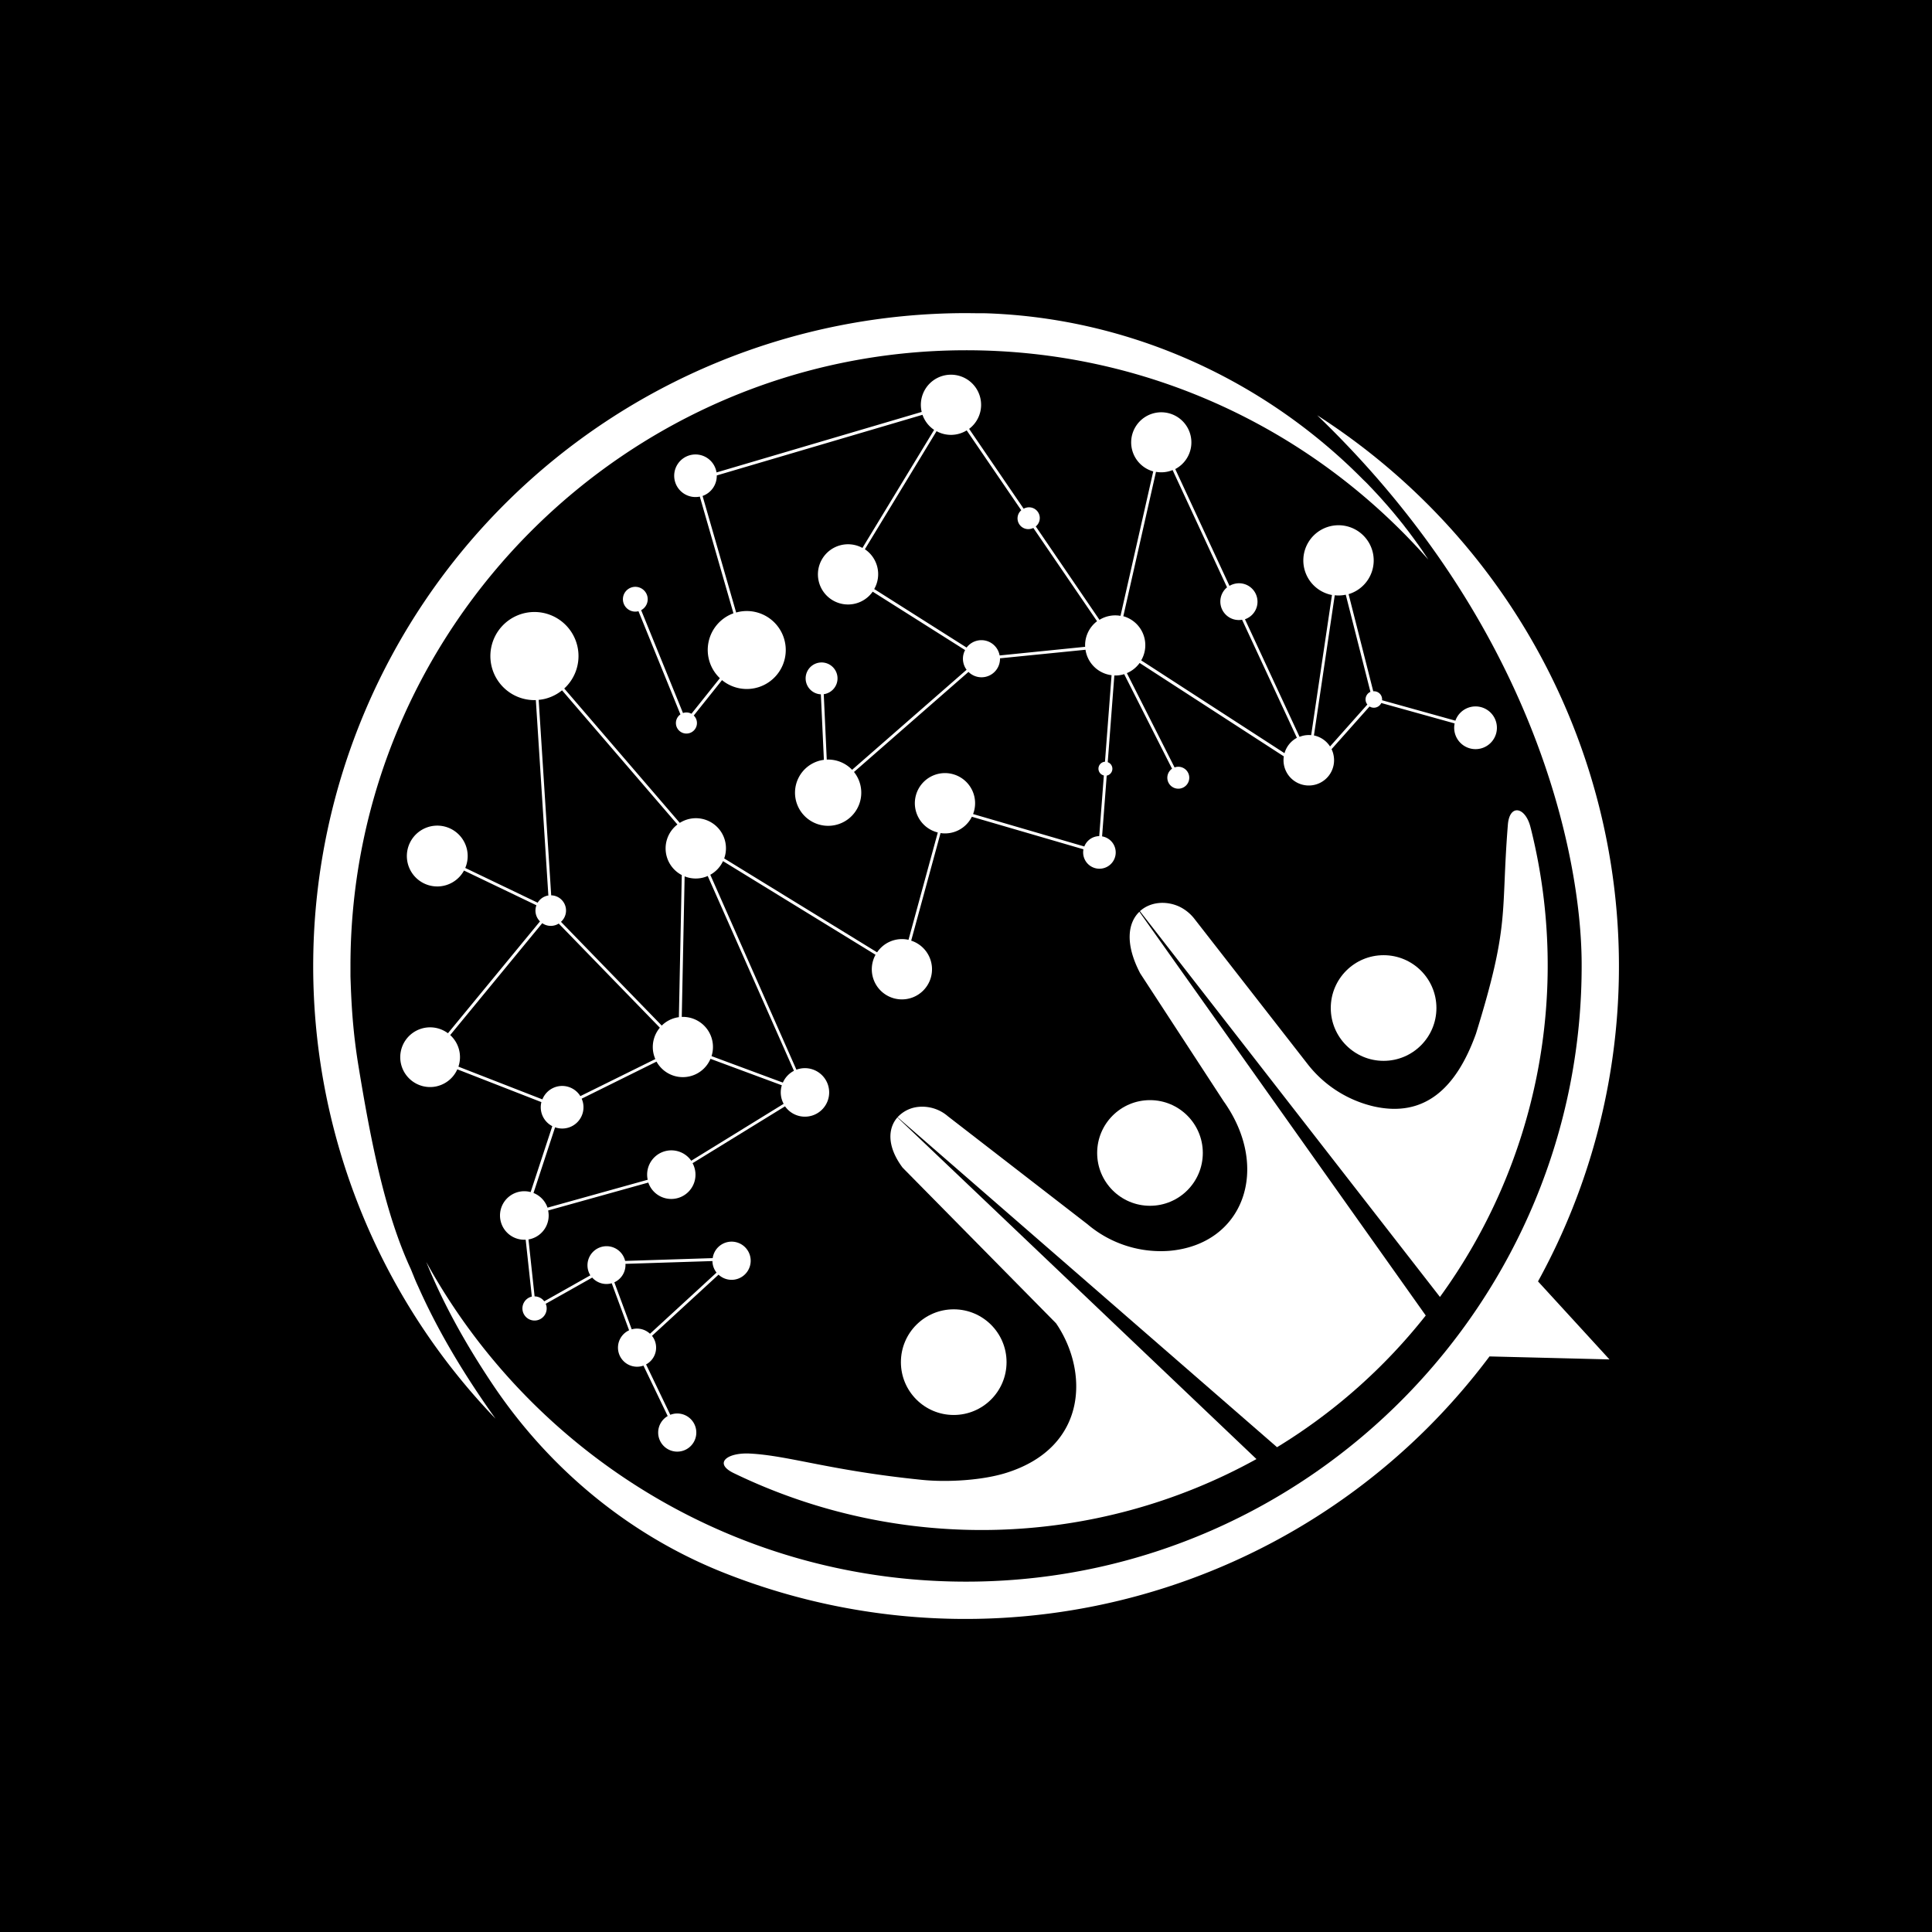 <svg id="Layer_1" data-name="Layer 1" xmlns="http://www.w3.org/2000/svg" viewBox="0 0 1080 1080"><defs><style>.cls-1{fill:#fff;}</style></defs><rect width="1080" height="1080"/><path class="cls-1" d="M501.74,624.53a18.23,18.23,0,0,1,11.49-5.76A21.92,21.92,0,0,1,529.88,624l78,60.33a63.34,63.34,0,0,0,45.71,14.9c41.88-3.57,56.94-46.44,30.41-83.65l-46.6-71.43c-8.8-16.79-6.78-28.42-.48-34.47L797,735.37A314.76,314.76,0,0,1,713.88,809Z"/><path class="cls-1" d="M637.22,509.36c5.6-5.13,14.37-6.07,22-2.57a23.65,23.65,0,0,1,8.65,7.08l62.72,80.48a65.82,65.82,0,0,0,37.58,24.19c28,6.17,45.83-9.88,56.91-40.71C844.26,516,838.87,511.29,842.91,461c.94-11.78,9.81-10,12.65,1.42.21.78.4,1.55.59,2.33A315.29,315.29,0,0,1,804.94,725Z"/><path class="cls-1" d="M419.21,812.55c21.81,1.12,45,9.55,96.27,14.71,14.06,1.43,33.78.29,47.26-4,45.52-14.43,45.81-56.94,27.6-83.53l-85.77-87c-8.87-11.86-8.25-22-2.92-28.1l200.72,191a317.58,317.58,0,0,1-292.11,7.9C398.7,818,406.38,811.9,419.21,812.55Z"/><circle class="cls-1" cx="773.44" cy="563.49" r="29.53"/><circle class="cls-1" cx="642.85" cy="644.51" r="29.53"/><circle class="cls-1" cx="533.14" cy="761.45" r="29.53"/><path class="cls-1" d="M244.34,607.19a16.63,16.63,0,0,0,11.3-9.43l47,18.33a11.87,11.87,0,0,0,6.1,13.44l-12.11,36.85A13.56,13.56,0,1,0,293.86,693l3.44,31.82h-.08a6.78,6.78,0,1,0,8.19,5,7,7,0,0,0-.36-1l26-14.64a10.67,10.67,0,0,0,10.49,3.28l.42-.12,9.71,26.3a10.67,10.67,0,0,0,6.95,20.07,9.48,9.48,0,0,0,1.07-.33l13.56,28.2a10.66,10.66,0,1,0,2.82-1.13,10,10,0,0,0-1.37.44l-13.54-28.17a10.65,10.65,0,0,0,5.31-11.89,10.44,10.44,0,0,0-2-4.09l37.2-34.2a10.67,10.67,0,1,0-3.27-9.24l-48.95,1.57c0-.09,0-.19-.06-.29A10.67,10.67,0,1,0,330,712.92l-25.76,14.52a6.78,6.78,0,0,0-5.39-2.75l-3.43-31.84c.31-.06.63-.1.94-.18a13.55,13.55,0,0,0,10.05-16l56-15.61a13.55,13.55,0,1,0,24.74-10.83l51.69-31.79a13.56,13.56,0,1,0,7.91-20.95,13.27,13.27,0,0,0-1.55.48L397.06,489a16.84,16.84,0,0,0,7.11-7.62l85.26,52.34a16.83,16.83,0,1,0,19.93-7.89l16.41-60.13a16.77,16.77,0,0,0,17.5-9.13l62.39,18.19a9.1,9.1,0,1,0,10.41-7.22l2.59-34a1.08,1.08,0,0,1,.19,0,3.91,3.91,0,0,0,.38-7.48l3.69-48.46a16.47,16.47,0,0,0,4.44-.45c.37-.08.71-.2,1.06-.31l26.76,52.88a6.13,6.13,0,1,0,2-.91c-.2.05-.38.13-.58.2l-26.67-52.73a16.81,16.81,0,0,0,7.13-5.68l80.6,52.21a14.13,14.13,0,1,0,27.7-1.15,13.82,13.82,0,0,0-1-2.87l21.22-23.86a4.59,4.59,0,0,0,6.57-1.94l41,11.41a11.94,11.94,0,1,0,.43-1.54l-41-11.42a4.53,4.53,0,0,0-4.92-5l-13.79-54.31a19.67,19.67,0,1,0-9.29.48l-11.63,78.35a13.9,13.9,0,0,0-4.61.33,14.74,14.74,0,0,0-1.88.61l-30.52-65.74a10.33,10.33,0,0,0-5.84-19.8,10.62,10.62,0,0,0-2.82,1.14l-30.31-65.29a16.83,16.83,0,1,0-12.3,1.31l-18.3,80.74a16.83,16.83,0,0,0-11.76,2.23L579,294.27a6,6,0,0,0-5.4-10.45,5.91,5.91,0,0,0-1.38.54l-30.47-44.62a16.84,16.84,0,1,0-26.51-9.47v0L400.53,264.1c0-.32-.1-.63-.18-.94a11.9,11.9,0,1,0-9.15,14.44L410,342.84a21.78,21.78,0,0,0-7.59,36.27L386.52,399a5.81,5.81,0,0,0-4.19-.57,4.72,4.72,0,0,0-.53.18l-23.39-57.53a6.93,6.93,0,1,0-1.58.61l.09,0,23.44,57.67a5.88,5.88,0,1,0,9.07,3.43,5.79,5.79,0,0,0-1.62-2.81l15.8-19.79a21.79,21.79,0,1,0,8.69-38c-.26.06-.52.16-.78.23l-18.78-65.18a11.92,11.92,0,0,0,7.94-11.47l115-33.89a16.78,16.78,0,0,0,6.5,8.42l-40.07,66a16.83,16.83,0,1,0,5.73,24.44L539.5,363.4a10.22,10.22,0,0,0-.92,7.26,10.07,10.07,0,0,0,1.75,3.74l-64,55.93a18.48,18.48,0,0,0-14.17-5.71l-1.68-36.56a6.83,6.83,0,0,0,.88-.17,8.91,8.91,0,1,0-2.49.24l1.69,36.62c-.64.09-1.29.21-1.94.36a18.52,18.52,0,1,0,18.77,6.43l64-55.94A10.33,10.33,0,0,0,559,368l47.8-4.78c.08.5.17,1,.29,1.49a16.82,16.82,0,0,0,14.28,12.73l-3.68,48.38a2.74,2.74,0,0,0-.63.09,3.89,3.89,0,0,0,0,7.58l-2.58,33.91a8.88,8.88,0,0,0-2,.25,9.12,9.12,0,0,0-6.34,5.54l-62.18-18.13a16.84,16.84,0,1,0-19.73,10.3l-16.37,60a16.76,16.76,0,0,0-17.55,7l-85.48-52.49A16.81,16.81,0,0,0,380,460l-64.58-75.12a24.63,24.63,0,1,0-15.88,6.48l7,109.26c-.22,0-.44,0-.67.09a8.54,8.54,0,0,0-5.31,3.91l-40.48-19.43a17,17,0,1,0-.7,1.45l40.48,19.42a8.46,8.46,0,0,0,2,9l-51.46,62.53a16.69,16.69,0,1,0-6,29.6Zm153.92,97.75a10.65,10.65,0,0,0,.29,2.36,10.79,10.79,0,0,0,2,4.09l-37.2,34.19a10.64,10.64,0,0,0-9.8-2.58c-.14,0-.27.08-.41.12l-9.72-26.3a10.67,10.67,0,0,0,6.21-10.32ZM746.13,332.76a19.46,19.46,0,0,0,6.16-.31l13.79,54.3a4.63,4.63,0,0,0-2.6,5.3,4.47,4.47,0,0,0,.88,1.77L743.5,417.28a14.12,14.12,0,0,0-9-6.16Zm-99.93-69a16.78,16.78,0,0,0,6.9-.21,17.16,17.16,0,0,0,2.39-.79l30.43,65.57a10.32,10.32,0,0,0,8.41,18.11l30.64,66a14.15,14.15,0,0,0-6.92,8.6l-80.11-51.89a16.82,16.82,0,0,0-10-24.68ZM558.78,366.41c0-.21-.07-.41-.12-.62A10.33,10.33,0,0,0,540.34,362l-51.65-32.72a16.77,16.77,0,0,0-5.22-22.25l40.07-66a16.72,16.72,0,0,0,16.85-.44l30.5,44.65a6,6,0,0,0,5.54,10.32,5.45,5.45,0,0,0,1.21-.44l35.62,52.15a16.84,16.84,0,0,0-6.66,14.3ZM386.41,648.86a13.54,13.54,0,0,0-24.34,10.63l-56,15.6a13.54,13.54,0,0,0-7.84-8.2l12.07-36.72a11.89,11.89,0,0,0,15.54-14,12.1,12.1,0,0,0-.69-2L367,593.45a16.8,16.8,0,0,0,30.17-1.56l39.88,14.79a13.41,13.41,0,0,0-.22,7.15,12.81,12.81,0,0,0,1.24,3.21Zm57.41-50.27a13.56,13.56,0,0,0-6.19,6.59l-39.88-14.8a16.8,16.8,0,0,0-16.64-21.92l1.6-78.57a16.71,16.71,0,0,0,10.17.73,16.38,16.38,0,0,0,2.74-.94ZM301.12,391.22a24,24,0,0,0,3.43-.55,24.66,24.66,0,0,0,9.64-4.77l64.5,75a16.81,16.81,0,0,0,2.43,28.27L379.5,568.6q-.87.12-1.74.33a16.62,16.62,0,0,0-7.84,4.38l-56.33-58a8.49,8.49,0,0,0-5.47-14.81Zm2,124.85a8.3,8.3,0,0,0,9.21.21l56.53,58.21a16.77,16.77,0,0,0-3.47,14.76,16.15,16.15,0,0,0,.95,2.77l-41.93,20.72a11.9,11.9,0,0,0-21.21,1.82l-46.94-18.29a16.63,16.63,0,0,0-4.6-17.66Z"/><path class="cls-1" d="M231,712.72c-.55-1.25-1-2.54-1.57-3.76C215.32,678.31,207.33,638.72,200,593.5q-.88-5.64-1.57-11.33c0-.28-.07-.56-.11-.84-.35-3-.64-5.93-.92-8.91-.72-8.08-1.1-15.53-1.33-22-.05-1.64-.13-3.27-.16-4.92,0-.79,0-1.59,0-2.39,0-1.3,0-2.53,0-3.7.31-188.88,154.41-343.12,343.29-343.61,103.16-.25,195.94,45.12,259.23,117-.8-1.23-1.62-2.47-2.45-3.69-.15-.22-.29-.45-.45-.67-.53-.77-1-1.52-1.59-2.28-.27-.43-.58-.85-.88-1.28s-.48-.71-.74-1c-.83-1.19-1.7-2.38-2.56-3.55l0,0a3.06,3.06,0,0,0-.21-.29c-.75-1-1.52-2.05-2.29-3.07-.17-.24-.35-.46-.53-.68l-.29-.39a2.48,2.48,0,0,0-.25-.3c-.07-.08-.11-.16-.18-.24-.17-.25-.37-.47-.56-.71-.71-1-1.44-1.89-2.2-2.81-.91-1.17-1.84-2.3-2.79-3.44l-.4-.5s0,0,0,0l-.05-.06-.67-.81c-.61-.75-1.24-1.49-1.88-2.22-.24-.29-.48-.58-.74-.87a.09.09,0,0,0-.06-.06c-.84-1-1.67-1.94-2.54-2.91a.66.66,0,0,0-.19-.22q-.69-.79-1.41-1.59-1.27-1.44-2.58-2.85l-2.1-2.25-.87-.93c-.35-.37-.7-.73-1.06-1.09-.52-.57-1.07-1.14-1.61-1.7l-.63-.64,0,0L761.9,268a1.14,1.14,0,0,0-.11-.11c-.81-.82-1.61-1.62-2.42-2.42l-1.22-1.2c-.58-.56-1.17-1.12-1.75-1.7h0c-.17-.18-.33-.34-.51-.5-.42-.4-.83-.78-1.25-1.19-.63-.6-1.27-1.2-1.89-1.77s-1.24-1.16-1.88-1.74-1.22-1.14-1.84-1.7l1.54,1.43c-54.15-49.51-124-78.95-197.31-81.9-1.22-.05-2.44-.08-3.66-.11l-2.05,0-1.7,0c-1.94,0-3.88-.05-5.82-.05A365,365,0,0,0,277,793.05c-18.77-26.29-32.83-50.44-43.29-74C232.74,717,231.82,714.84,231,712.72Z"/><path class="cls-1" d="M859.76,716.31a365.45,365.45,0,0,0-61.66-434.4,368.72,368.72,0,0,0-61.78-49.77c121.55,117,147.48,246,147.83,305.81,1.11,188.41-151,343.62-339.39,346.17-131.84,1.79-247.19-71-306.49-178.69.5,1.22,1,2.42,1.51,3.64,8.88,21.11,20.6,42.39,35.56,64.74,31.24,46.68,75.42,83.55,127.48,104.64A365.87,365.87,0,0,0,798.1,798.1a369.73,369.73,0,0,0,34.54-39.85l67.06,1.67Z"/></svg>